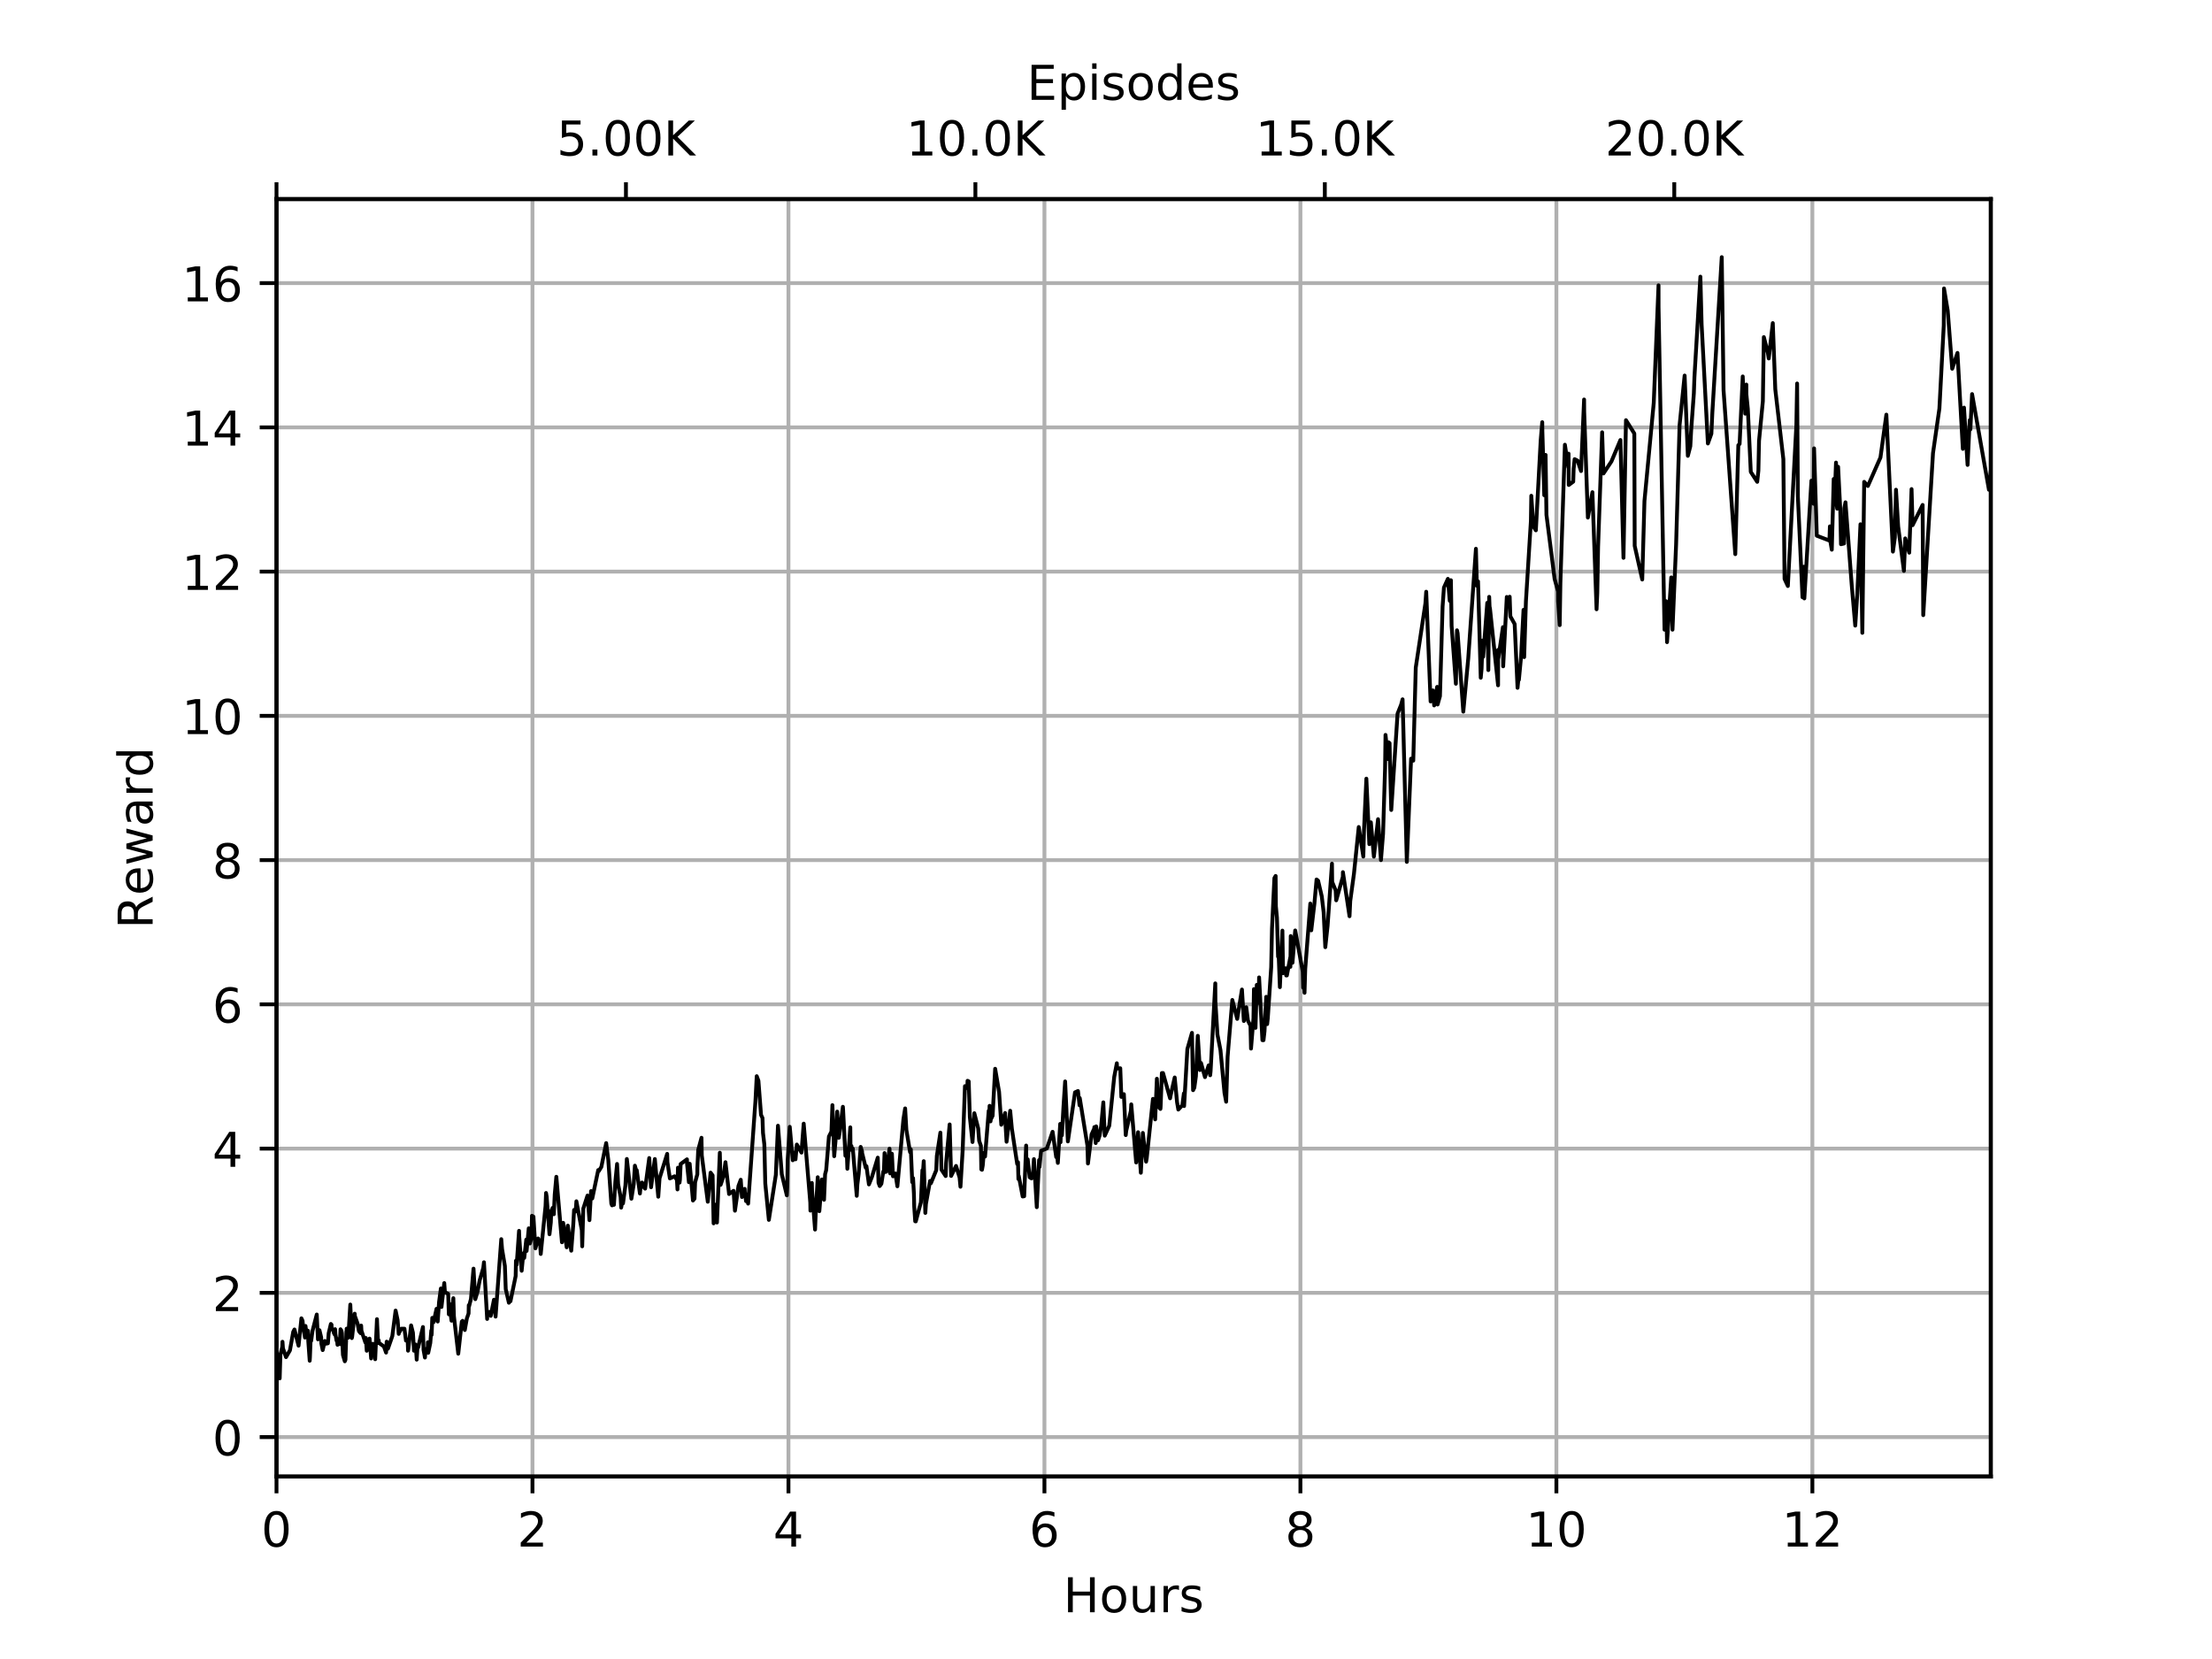 <?xml version="1.0" encoding="utf-8" standalone="no"?>
<!DOCTYPE svg PUBLIC "-//W3C//DTD SVG 1.1//EN"
  "http://www.w3.org/Graphics/SVG/1.1/DTD/svg11.dtd">
<!-- Created with matplotlib (https://matplotlib.org/) -->
<svg height="345.6pt" version="1.1" viewBox="0 0 460.8 345.6" width="460.8pt" xmlns="http://www.w3.org/2000/svg" xmlns:xlink="http://www.w3.org/1999/xlink">
 <defs>
  <style type="text/css">
*{stroke-linecap:butt;stroke-linejoin:round;}
  </style>
 </defs>
 <g id="figure_1">
  <g id="patch_1">
   <path d="M 0 345.6 
L 460.8 345.6 
L 460.8 0 
L 0 0 
z
" style="fill:#ffffff;"/>
  </g>
  <g id="axes_1">
   <g id="patch_2">
    <path d="M 57.6 307.584 
L 414.72 307.584 
L 414.72 41.472 
L 57.6 41.472 
z
" style="fill:#ffffff;"/>
   </g>
   <g id="matplotlib.axis_1">
    <g id="xtick_1">
     <g id="line2d_1">
      <path clip-path="url(#p7c47161f58)" d="M 57.6 307.584 
L 57.6 41.472 
" style="fill:none;stroke:#b0b0b0;stroke-linecap:square;stroke-width:0.8;"/>
     </g>
     <g id="line2d_2">
      <defs>
       <path d="M 0 0 
L 0 3.5 
" id="md76bd0d1af" style="stroke:#000000;stroke-width:0.8;"/>
      </defs>
      <g>
       <use style="stroke:#000000;stroke-width:0.8;" x="57.6" xlink:href="#md76bd0d1af" y="307.584"/>
      </g>
     </g>
     <g id="text_1">
      <!-- 0 -->
      <defs>
       <path d="M 31.781 66.406 
Q 24.172 66.406 20.328 58.906 
Q 16.5 51.422 16.5 36.375 
Q 16.5 21.391 20.328 13.891 
Q 24.172 6.391 31.781 6.391 
Q 39.453 6.391 43.281 13.891 
Q 47.125 21.391 47.125 36.375 
Q 47.125 51.422 43.281 58.906 
Q 39.453 66.406 31.781 66.406 
z
M 31.781 74.219 
Q 44.047 74.219 50.516 64.516 
Q 56.984 54.828 56.984 36.375 
Q 56.984 17.969 50.516 8.266 
Q 44.047 -1.422 31.781 -1.422 
Q 19.531 -1.422 13.062 8.266 
Q 6.594 17.969 6.594 36.375 
Q 6.594 54.828 13.062 64.516 
Q 19.531 74.219 31.781 74.219 
z
" id="DejaVuSans-48"/>
      </defs>
      <g transform="translate(54.419 322.182)scale(0.1 -0.1)">
       <use xlink:href="#DejaVuSans-48"/>
      </g>
     </g>
    </g>
    <g id="xtick_2">
     <g id="line2d_3">
      <path clip-path="url(#p7c47161f58)" d="M 110.925 307.584 
L 110.925 41.472 
" style="fill:none;stroke:#b0b0b0;stroke-linecap:square;stroke-width:0.8;"/>
     </g>
     <g id="line2d_4">
      <g>
       <use style="stroke:#000000;stroke-width:0.8;" x="110.925" xlink:href="#md76bd0d1af" y="307.584"/>
      </g>
     </g>
     <g id="text_2">
      <!-- 2 -->
      <defs>
       <path d="M 19.188 8.297 
L 53.609 8.297 
L 53.609 0 
L 7.328 0 
L 7.328 8.297 
Q 12.938 14.109 22.625 23.891 
Q 32.328 33.688 34.812 36.531 
Q 39.547 41.844 41.422 45.531 
Q 43.312 49.219 43.312 52.781 
Q 43.312 58.594 39.234 62.25 
Q 35.156 65.922 28.609 65.922 
Q 23.969 65.922 18.812 64.312 
Q 13.672 62.703 7.812 59.422 
L 7.812 69.391 
Q 13.766 71.781 18.938 73 
Q 24.125 74.219 28.422 74.219 
Q 39.75 74.219 46.484 68.547 
Q 53.219 62.891 53.219 53.422 
Q 53.219 48.922 51.531 44.891 
Q 49.859 40.875 45.406 35.406 
Q 44.188 33.984 37.641 27.219 
Q 31.109 20.453 19.188 8.297 
z
" id="DejaVuSans-50"/>
      </defs>
      <g transform="translate(107.744 322.182)scale(0.1 -0.1)">
       <use xlink:href="#DejaVuSans-50"/>
      </g>
     </g>
    </g>
    <g id="xtick_3">
     <g id="line2d_5">
      <path clip-path="url(#p7c47161f58)" d="M 164.25 307.584 
L 164.25 41.472 
" style="fill:none;stroke:#b0b0b0;stroke-linecap:square;stroke-width:0.8;"/>
     </g>
     <g id="line2d_6">
      <g>
       <use style="stroke:#000000;stroke-width:0.8;" x="164.25" xlink:href="#md76bd0d1af" y="307.584"/>
      </g>
     </g>
     <g id="text_3">
      <!-- 4 -->
      <defs>
       <path d="M 37.797 64.312 
L 12.891 25.391 
L 37.797 25.391 
z
M 35.203 72.906 
L 47.609 72.906 
L 47.609 25.391 
L 58.016 25.391 
L 58.016 17.188 
L 47.609 17.188 
L 47.609 0 
L 37.797 0 
L 37.797 17.188 
L 4.891 17.188 
L 4.891 26.703 
z
" id="DejaVuSans-52"/>
      </defs>
      <g transform="translate(161.069 322.182)scale(0.1 -0.1)">
       <use xlink:href="#DejaVuSans-52"/>
      </g>
     </g>
    </g>
    <g id="xtick_4">
     <g id="line2d_7">
      <path clip-path="url(#p7c47161f58)" d="M 217.575 307.584 
L 217.575 41.472 
" style="fill:none;stroke:#b0b0b0;stroke-linecap:square;stroke-width:0.8;"/>
     </g>
     <g id="line2d_8">
      <g>
       <use style="stroke:#000000;stroke-width:0.8;" x="217.575" xlink:href="#md76bd0d1af" y="307.584"/>
      </g>
     </g>
     <g id="text_4">
      <!-- 6 -->
      <defs>
       <path d="M 33.016 40.375 
Q 26.375 40.375 22.484 35.828 
Q 18.609 31.297 18.609 23.391 
Q 18.609 15.531 22.484 10.953 
Q 26.375 6.391 33.016 6.391 
Q 39.656 6.391 43.531 10.953 
Q 47.406 15.531 47.406 23.391 
Q 47.406 31.297 43.531 35.828 
Q 39.656 40.375 33.016 40.375 
z
M 52.594 71.297 
L 52.594 62.312 
Q 48.875 64.062 45.094 64.984 
Q 41.312 65.922 37.594 65.922 
Q 27.828 65.922 22.672 59.328 
Q 17.531 52.734 16.797 39.406 
Q 19.672 43.656 24.016 45.922 
Q 28.375 48.188 33.594 48.188 
Q 44.578 48.188 50.953 41.516 
Q 57.328 34.859 57.328 23.391 
Q 57.328 12.156 50.688 5.359 
Q 44.047 -1.422 33.016 -1.422 
Q 20.359 -1.422 13.672 8.266 
Q 6.984 17.969 6.984 36.375 
Q 6.984 53.656 15.188 63.938 
Q 23.391 74.219 37.203 74.219 
Q 40.922 74.219 44.703 73.484 
Q 48.484 72.75 52.594 71.297 
z
" id="DejaVuSans-54"/>
      </defs>
      <g transform="translate(214.394 322.182)scale(0.1 -0.1)">
       <use xlink:href="#DejaVuSans-54"/>
      </g>
     </g>
    </g>
    <g id="xtick_5">
     <g id="line2d_9">
      <path clip-path="url(#p7c47161f58)" d="M 270.9 307.584 
L 270.9 41.472 
" style="fill:none;stroke:#b0b0b0;stroke-linecap:square;stroke-width:0.8;"/>
     </g>
     <g id="line2d_10">
      <g>
       <use style="stroke:#000000;stroke-width:0.8;" x="270.9" xlink:href="#md76bd0d1af" y="307.584"/>
      </g>
     </g>
     <g id="text_5">
      <!-- 8 -->
      <defs>
       <path d="M 31.781 34.625 
Q 24.75 34.625 20.719 30.859 
Q 16.703 27.094 16.703 20.516 
Q 16.703 13.922 20.719 10.156 
Q 24.75 6.391 31.781 6.391 
Q 38.812 6.391 42.859 10.172 
Q 46.922 13.969 46.922 20.516 
Q 46.922 27.094 42.891 30.859 
Q 38.875 34.625 31.781 34.625 
z
M 21.922 38.812 
Q 15.578 40.375 12.031 44.719 
Q 8.5 49.078 8.5 55.328 
Q 8.5 64.062 14.719 69.141 
Q 20.953 74.219 31.781 74.219 
Q 42.672 74.219 48.875 69.141 
Q 55.078 64.062 55.078 55.328 
Q 55.078 49.078 51.531 44.719 
Q 48 40.375 41.703 38.812 
Q 48.828 37.156 52.797 32.312 
Q 56.781 27.484 56.781 20.516 
Q 56.781 9.906 50.312 4.234 
Q 43.844 -1.422 31.781 -1.422 
Q 19.734 -1.422 13.25 4.234 
Q 6.781 9.906 6.781 20.516 
Q 6.781 27.484 10.781 32.312 
Q 14.797 37.156 21.922 38.812 
z
M 18.312 54.391 
Q 18.312 48.734 21.844 45.562 
Q 25.391 42.391 31.781 42.391 
Q 38.141 42.391 41.719 45.562 
Q 45.312 48.734 45.312 54.391 
Q 45.312 60.062 41.719 63.234 
Q 38.141 66.406 31.781 66.406 
Q 25.391 66.406 21.844 63.234 
Q 18.312 60.062 18.312 54.391 
z
" id="DejaVuSans-56"/>
      </defs>
      <g transform="translate(267.718 322.182)scale(0.1 -0.1)">
       <use xlink:href="#DejaVuSans-56"/>
      </g>
     </g>
    </g>
    <g id="xtick_6">
     <g id="line2d_11">
      <path clip-path="url(#p7c47161f58)" d="M 324.225 307.584 
L 324.225 41.472 
" style="fill:none;stroke:#b0b0b0;stroke-linecap:square;stroke-width:0.8;"/>
     </g>
     <g id="line2d_12">
      <g>
       <use style="stroke:#000000;stroke-width:0.8;" x="324.225" xlink:href="#md76bd0d1af" y="307.584"/>
      </g>
     </g>
     <g id="text_6">
      <!-- 10 -->
      <defs>
       <path d="M 12.406 8.297 
L 28.516 8.297 
L 28.516 63.922 
L 10.984 60.406 
L 10.984 69.391 
L 28.422 72.906 
L 38.281 72.906 
L 38.281 8.297 
L 54.391 8.297 
L 54.391 0 
L 12.406 0 
z
" id="DejaVuSans-49"/>
      </defs>
      <g transform="translate(317.862 322.182)scale(0.1 -0.1)">
       <use xlink:href="#DejaVuSans-49"/>
       <use x="63.623" xlink:href="#DejaVuSans-48"/>
      </g>
     </g>
    </g>
    <g id="xtick_7">
     <g id="line2d_13">
      <path clip-path="url(#p7c47161f58)" d="M 377.55 307.584 
L 377.55 41.472 
" style="fill:none;stroke:#b0b0b0;stroke-linecap:square;stroke-width:0.8;"/>
     </g>
     <g id="line2d_14">
      <g>
       <use style="stroke:#000000;stroke-width:0.8;" x="377.55" xlink:href="#md76bd0d1af" y="307.584"/>
      </g>
     </g>
     <g id="text_7">
      <!-- 12 -->
      <g transform="translate(371.187 322.182)scale(0.1 -0.1)">
       <use xlink:href="#DejaVuSans-49"/>
       <use x="63.623" xlink:href="#DejaVuSans-50"/>
      </g>
     </g>
    </g>
    <g id="text_8">
     <!-- Hours -->
     <defs>
      <path d="M 9.812 72.906 
L 19.672 72.906 
L 19.672 43.016 
L 55.516 43.016 
L 55.516 72.906 
L 65.375 72.906 
L 65.375 0 
L 55.516 0 
L 55.516 34.719 
L 19.672 34.719 
L 19.672 0 
L 9.812 0 
z
" id="DejaVuSans-72"/>
      <path d="M 30.609 48.391 
Q 23.391 48.391 19.188 42.75 
Q 14.984 37.109 14.984 27.297 
Q 14.984 17.484 19.156 11.844 
Q 23.344 6.203 30.609 6.203 
Q 37.797 6.203 41.984 11.859 
Q 46.188 17.531 46.188 27.297 
Q 46.188 37.016 41.984 42.703 
Q 37.797 48.391 30.609 48.391 
z
M 30.609 56 
Q 42.328 56 49.016 48.375 
Q 55.719 40.766 55.719 27.297 
Q 55.719 13.875 49.016 6.219 
Q 42.328 -1.422 30.609 -1.422 
Q 18.844 -1.422 12.172 6.219 
Q 5.516 13.875 5.516 27.297 
Q 5.516 40.766 12.172 48.375 
Q 18.844 56 30.609 56 
z
" id="DejaVuSans-111"/>
      <path d="M 8.5 21.578 
L 8.5 54.688 
L 17.484 54.688 
L 17.484 21.922 
Q 17.484 14.156 20.5 10.266 
Q 23.531 6.391 29.594 6.391 
Q 36.859 6.391 41.078 11.031 
Q 45.312 15.672 45.312 23.688 
L 45.312 54.688 
L 54.297 54.688 
L 54.297 0 
L 45.312 0 
L 45.312 8.406 
Q 42.047 3.422 37.719 1 
Q 33.406 -1.422 27.688 -1.422 
Q 18.266 -1.422 13.375 4.438 
Q 8.5 10.297 8.5 21.578 
z
M 31.109 56 
z
" id="DejaVuSans-117"/>
      <path d="M 41.109 46.297 
Q 39.594 47.172 37.812 47.578 
Q 36.031 48 33.891 48 
Q 26.266 48 22.188 43.047 
Q 18.109 38.094 18.109 28.812 
L 18.109 0 
L 9.078 0 
L 9.078 54.688 
L 18.109 54.688 
L 18.109 46.188 
Q 20.953 51.172 25.484 53.578 
Q 30.031 56 36.531 56 
Q 37.453 56 38.578 55.875 
Q 39.703 55.766 41.062 55.516 
z
" id="DejaVuSans-114"/>
      <path d="M 44.281 53.078 
L 44.281 44.578 
Q 40.484 46.531 36.375 47.5 
Q 32.281 48.484 27.875 48.484 
Q 21.188 48.484 17.844 46.438 
Q 14.5 44.391 14.5 40.281 
Q 14.5 37.156 16.891 35.375 
Q 19.281 33.594 26.516 31.984 
L 29.594 31.297 
Q 39.156 29.25 43.188 25.516 
Q 47.219 21.781 47.219 15.094 
Q 47.219 7.469 41.188 3.016 
Q 35.156 -1.422 24.609 -1.422 
Q 20.219 -1.422 15.453 -0.562 
Q 10.688 0.297 5.422 2 
L 5.422 11.281 
Q 10.406 8.688 15.234 7.391 
Q 20.062 6.109 24.812 6.109 
Q 31.156 6.109 34.562 8.281 
Q 37.984 10.453 37.984 14.406 
Q 37.984 18.062 35.516 20.016 
Q 33.062 21.969 24.703 23.781 
L 21.578 24.516 
Q 13.234 26.266 9.516 29.906 
Q 5.812 33.547 5.812 39.891 
Q 5.812 47.609 11.281 51.797 
Q 16.75 56 26.812 56 
Q 31.781 56 36.172 55.266 
Q 40.578 54.547 44.281 53.078 
z
" id="DejaVuSans-115"/>
     </defs>
     <g transform="translate(221.512 335.861)scale(0.1 -0.1)">
      <use xlink:href="#DejaVuSans-72"/>
      <use x="75.195" xlink:href="#DejaVuSans-111"/>
      <use x="136.377" xlink:href="#DejaVuSans-117"/>
      <use x="199.756" xlink:href="#DejaVuSans-114"/>
      <use x="240.869" xlink:href="#DejaVuSans-115"/>
     </g>
    </g>
   </g>
   <g id="matplotlib.axis_2">
    <g id="ytick_1">
     <g id="line2d_15">
      <path clip-path="url(#p7c47161f58)" d="M 57.6 299.373 
L 414.72 299.373 
" style="fill:none;stroke:#b0b0b0;stroke-linecap:square;stroke-width:0.8;"/>
     </g>
     <g id="line2d_16">
      <defs>
       <path d="M 0 0 
L -3.5 0 
" id="m817776d49e" style="stroke:#000000;stroke-width:0.8;"/>
      </defs>
      <g>
       <use style="stroke:#000000;stroke-width:0.8;" x="57.6" xlink:href="#m817776d49e" y="299.373"/>
      </g>
     </g>
     <g id="text_9">
      <!-- 0 -->
      <g transform="translate(44.237 303.172)scale(0.1 -0.1)">
       <use xlink:href="#DejaVuSans-48"/>
      </g>
     </g>
    </g>
    <g id="ytick_2">
     <g id="line2d_17">
      <path clip-path="url(#p7c47161f58)" d="M 57.6 269.324 
L 414.72 269.324 
" style="fill:none;stroke:#b0b0b0;stroke-linecap:square;stroke-width:0.8;"/>
     </g>
     <g id="line2d_18">
      <g>
       <use style="stroke:#000000;stroke-width:0.8;" x="57.6" xlink:href="#m817776d49e" y="269.324"/>
      </g>
     </g>
     <g id="text_10">
      <!-- 2 -->
      <g transform="translate(44.237 273.123)scale(0.1 -0.1)">
       <use xlink:href="#DejaVuSans-50"/>
      </g>
     </g>
    </g>
    <g id="ytick_3">
     <g id="line2d_19">
      <path clip-path="url(#p7c47161f58)" d="M 57.6 239.275 
L 414.72 239.275 
" style="fill:none;stroke:#b0b0b0;stroke-linecap:square;stroke-width:0.8;"/>
     </g>
     <g id="line2d_20">
      <g>
       <use style="stroke:#000000;stroke-width:0.8;" x="57.6" xlink:href="#m817776d49e" y="239.275"/>
      </g>
     </g>
     <g id="text_11">
      <!-- 4 -->
      <g transform="translate(44.237 243.074)scale(0.1 -0.1)">
       <use xlink:href="#DejaVuSans-52"/>
      </g>
     </g>
    </g>
    <g id="ytick_4">
     <g id="line2d_21">
      <path clip-path="url(#p7c47161f58)" d="M 57.6 209.226 
L 414.72 209.226 
" style="fill:none;stroke:#b0b0b0;stroke-linecap:square;stroke-width:0.8;"/>
     </g>
     <g id="line2d_22">
      <g>
       <use style="stroke:#000000;stroke-width:0.8;" x="57.6" xlink:href="#m817776d49e" y="209.226"/>
      </g>
     </g>
     <g id="text_12">
      <!-- 6 -->
      <g transform="translate(44.237 213.025)scale(0.1 -0.1)">
       <use xlink:href="#DejaVuSans-54"/>
      </g>
     </g>
    </g>
    <g id="ytick_5">
     <g id="line2d_23">
      <path clip-path="url(#p7c47161f58)" d="M 57.6 179.176 
L 414.72 179.176 
" style="fill:none;stroke:#b0b0b0;stroke-linecap:square;stroke-width:0.8;"/>
     </g>
     <g id="line2d_24">
      <g>
       <use style="stroke:#000000;stroke-width:0.8;" x="57.6" xlink:href="#m817776d49e" y="179.176"/>
      </g>
     </g>
     <g id="text_13">
      <!-- 8 -->
      <g transform="translate(44.237 182.976)scale(0.1 -0.1)">
       <use xlink:href="#DejaVuSans-56"/>
      </g>
     </g>
    </g>
    <g id="ytick_6">
     <g id="line2d_25">
      <path clip-path="url(#p7c47161f58)" d="M 57.6 149.127 
L 414.72 149.127 
" style="fill:none;stroke:#b0b0b0;stroke-linecap:square;stroke-width:0.8;"/>
     </g>
     <g id="line2d_26">
      <g>
       <use style="stroke:#000000;stroke-width:0.8;" x="57.6" xlink:href="#m817776d49e" y="149.127"/>
      </g>
     </g>
     <g id="text_14">
      <!-- 10 -->
      <g transform="translate(37.875 152.927)scale(0.1 -0.1)">
       <use xlink:href="#DejaVuSans-49"/>
       <use x="63.623" xlink:href="#DejaVuSans-48"/>
      </g>
     </g>
    </g>
    <g id="ytick_7">
     <g id="line2d_27">
      <path clip-path="url(#p7c47161f58)" d="M 57.6 119.078 
L 414.72 119.078 
" style="fill:none;stroke:#b0b0b0;stroke-linecap:square;stroke-width:0.8;"/>
     </g>
     <g id="line2d_28">
      <g>
       <use style="stroke:#000000;stroke-width:0.8;" x="57.6" xlink:href="#m817776d49e" y="119.078"/>
      </g>
     </g>
     <g id="text_15">
      <!-- 12 -->
      <g transform="translate(37.875 122.878)scale(0.1 -0.1)">
       <use xlink:href="#DejaVuSans-49"/>
       <use x="63.623" xlink:href="#DejaVuSans-50"/>
      </g>
     </g>
    </g>
    <g id="ytick_8">
     <g id="line2d_29">
      <path clip-path="url(#p7c47161f58)" d="M 57.6 89.029 
L 414.72 89.029 
" style="fill:none;stroke:#b0b0b0;stroke-linecap:square;stroke-width:0.8;"/>
     </g>
     <g id="line2d_30">
      <g>
       <use style="stroke:#000000;stroke-width:0.8;" x="57.6" xlink:href="#m817776d49e" y="89.029"/>
      </g>
     </g>
     <g id="text_16">
      <!-- 14 -->
      <g transform="translate(37.875 92.829)scale(0.1 -0.1)">
       <use xlink:href="#DejaVuSans-49"/>
       <use x="63.623" xlink:href="#DejaVuSans-52"/>
      </g>
     </g>
    </g>
    <g id="ytick_9">
     <g id="line2d_31">
      <path clip-path="url(#p7c47161f58)" d="M 57.6 58.98 
L 414.72 58.98 
" style="fill:none;stroke:#b0b0b0;stroke-linecap:square;stroke-width:0.8;"/>
     </g>
     <g id="line2d_32">
      <g>
       <use style="stroke:#000000;stroke-width:0.8;" x="57.6" xlink:href="#m817776d49e" y="58.98"/>
      </g>
     </g>
     <g id="text_17">
      <!-- 16 -->
      <g transform="translate(37.875 62.78)scale(0.1 -0.1)">
       <use xlink:href="#DejaVuSans-49"/>
       <use x="63.623" xlink:href="#DejaVuSans-54"/>
      </g>
     </g>
    </g>
    <g id="text_18">
     <!-- Reward -->
     <defs>
      <path d="M 44.391 34.188 
Q 47.562 33.109 50.562 29.594 
Q 53.562 26.078 56.594 19.922 
L 66.609 0 
L 56 0 
L 46.688 18.703 
Q 43.062 26.031 39.672 28.422 
Q 36.281 30.812 30.422 30.812 
L 19.672 30.812 
L 19.672 0 
L 9.812 0 
L 9.812 72.906 
L 32.078 72.906 
Q 44.578 72.906 50.734 67.672 
Q 56.891 62.453 56.891 51.906 
Q 56.891 45.016 53.688 40.469 
Q 50.484 35.938 44.391 34.188 
z
M 19.672 64.797 
L 19.672 38.922 
L 32.078 38.922 
Q 39.203 38.922 42.844 42.219 
Q 46.484 45.516 46.484 51.906 
Q 46.484 58.297 42.844 61.547 
Q 39.203 64.797 32.078 64.797 
z
" id="DejaVuSans-82"/>
      <path d="M 56.203 29.594 
L 56.203 25.203 
L 14.891 25.203 
Q 15.484 15.922 20.484 11.062 
Q 25.484 6.203 34.422 6.203 
Q 39.594 6.203 44.453 7.469 
Q 49.312 8.734 54.109 11.281 
L 54.109 2.781 
Q 49.266 0.734 44.188 -0.344 
Q 39.109 -1.422 33.891 -1.422 
Q 20.797 -1.422 13.156 6.188 
Q 5.516 13.812 5.516 26.812 
Q 5.516 40.234 12.766 48.109 
Q 20.016 56 32.328 56 
Q 43.359 56 49.781 48.891 
Q 56.203 41.797 56.203 29.594 
z
M 47.219 32.234 
Q 47.125 39.594 43.094 43.984 
Q 39.062 48.391 32.422 48.391 
Q 24.906 48.391 20.391 44.141 
Q 15.875 39.891 15.188 32.172 
z
" id="DejaVuSans-101"/>
      <path d="M 4.203 54.688 
L 13.188 54.688 
L 24.422 12.016 
L 35.594 54.688 
L 46.188 54.688 
L 57.422 12.016 
L 68.609 54.688 
L 77.594 54.688 
L 63.281 0 
L 52.688 0 
L 40.922 44.828 
L 29.109 0 
L 18.5 0 
z
" id="DejaVuSans-119"/>
      <path d="M 34.281 27.484 
Q 23.391 27.484 19.188 25 
Q 14.984 22.516 14.984 16.5 
Q 14.984 11.719 18.141 8.906 
Q 21.297 6.109 26.703 6.109 
Q 34.188 6.109 38.703 11.406 
Q 43.219 16.703 43.219 25.484 
L 43.219 27.484 
z
M 52.203 31.203 
L 52.203 0 
L 43.219 0 
L 43.219 8.297 
Q 40.141 3.328 35.547 0.953 
Q 30.953 -1.422 24.312 -1.422 
Q 15.922 -1.422 10.953 3.297 
Q 6 8.016 6 15.922 
Q 6 25.141 12.172 29.828 
Q 18.359 34.516 30.609 34.516 
L 43.219 34.516 
L 43.219 35.406 
Q 43.219 41.609 39.141 45 
Q 35.062 48.391 27.688 48.391 
Q 23 48.391 18.547 47.266 
Q 14.109 46.141 10.016 43.891 
L 10.016 52.203 
Q 14.938 54.109 19.578 55.047 
Q 24.219 56 28.609 56 
Q 40.484 56 46.344 49.844 
Q 52.203 43.703 52.203 31.203 
z
" id="DejaVuSans-97"/>
      <path d="M 45.406 46.391 
L 45.406 75.984 
L 54.391 75.984 
L 54.391 0 
L 45.406 0 
L 45.406 8.203 
Q 42.578 3.328 38.25 0.953 
Q 33.938 -1.422 27.875 -1.422 
Q 17.969 -1.422 11.734 6.484 
Q 5.516 14.406 5.516 27.297 
Q 5.516 40.188 11.734 48.094 
Q 17.969 56 27.875 56 
Q 33.938 56 38.25 53.625 
Q 42.578 51.266 45.406 46.391 
z
M 14.797 27.297 
Q 14.797 17.391 18.875 11.75 
Q 22.953 6.109 30.078 6.109 
Q 37.203 6.109 41.297 11.75 
Q 45.406 17.391 45.406 27.297 
Q 45.406 37.203 41.297 42.844 
Q 37.203 48.484 30.078 48.484 
Q 22.953 48.484 18.875 42.844 
Q 14.797 37.203 14.797 27.297 
z
" id="DejaVuSans-100"/>
     </defs>
     <g transform="translate(31.795 193.458)rotate(-90)scale(0.1 -0.1)">
      <use xlink:href="#DejaVuSans-82"/>
      <use x="69.42" xlink:href="#DejaVuSans-101"/>
      <use x="130.943" xlink:href="#DejaVuSans-119"/>
      <use x="212.73" xlink:href="#DejaVuSans-97"/>
      <use x="274.01" xlink:href="#DejaVuSans-114"/>
      <use x="315.107" xlink:href="#DejaVuSans-100"/>
     </g>
    </g>
   </g>
   <g id="line2d_33">
    <path clip-path="url(#p7c47161f58)" d="M 57.6 295.488 
L 57.705 281.96 
L 58.101 286.56 
L 58.138 284.362 
L 58.265 287.145 
L 58.415 282.191 
L 58.813 280.534 
L 58.846 279.513 
L 58.942 280.868 
L 59.581 282.714 
L 60.395 281.317 
L 61.083 277.452 
L 61.341 276.956 
L 62.197 280.328 
L 62.791 274.632 
L 63.033 275.167 
L 63.125 276.308 
L 63.127 276.169 
L 63.535 278.643 
L 63.641 276.224 
L 63.757 277.139 
L 63.83 277.072 
L 64.169 277.236 
L 64.22 279.373 
L 64.517 283.469 
L 64.561 282.8 
L 64.707 279.027 
L 64.824 279.318 
L 65.096 277.258 
L 65.987 273.838 
L 66.238 279.014 
L 66.548 277.099 
L 66.906 278.59 
L 66.935 279.812 
L 67.224 281.248 
L 67.665 279.35 
L 67.797 279.938 
L 68.311 279.836 
L 68.469 277.744 
L 68.926 275.804 
L 68.939 276.601 
L 69.063 275.952 
L 69.086 276.61 
L 69.479 277.292 
L 69.534 277.633 
L 69.707 277.995 
L 69.806 276.892 
L 69.875 277.966 
L 70.11 279.273 
L 70.196 278.892 
L 70.307 280.145 
L 70.562 279.911 
L 70.79 280.014 
L 70.937 276.909 
L 71.063 279.094 
L 71.118 277.169 
L 71.229 277.7 
L 71.443 282.257 
L 71.827 283.586 
L 71.963 283.258 
L 72.168 277.273 
L 72.183 277.854 
L 72.215 276.781 
L 72.552 278.66 
L 72.975 271.76 
L 73.288 278.75 
L 73.353 278.509 
L 73.89 273.668 
L 73.991 274.996 
L 74.016 274.386 
L 74.489 275.728 
L 74.771 277.296 
L 75.118 277.726 
L 75.235 276.138 
L 75.294 277.204 
L 76.111 279.656 
L 76.212 278.727 
L 76.4 281.388 
L 76.986 278.853 
L 77.313 282.991 
L 77.627 279.939 
L 77.99 280.039 
L 78.131 281.426 
L 78.158 283.15 
L 78.529 274.805 
L 78.566 275.733 
L 78.763 279.784 
L 78.886 279.207 
L 78.931 279.742 
L 79.978 280.499 
L 80.427 281.77 
L 80.552 279.492 
L 80.812 280.959 
L 81.729 278.328 
L 82.411 273.015 
L 82.83 275.003 
L 83.066 277.877 
L 83.083 277.686 
L 83.64 276.794 
L 84.253 276.796 
L 84.573 279.267 
L 84.923 279.1 
L 85.007 281.377 
L 85.07 280.957 
L 85.64 276.103 
L 86.023 277.636 
L 86.242 281.386 
L 86.524 280.064 
L 86.684 281.302 
L 86.806 283.24 
L 86.977 280.535 
L 87.095 280.731 
L 88.108 276.443 
L 88.233 281.198 
L 88.523 282.807 
L 88.648 281.141 
L 89.104 280.79 
L 89.136 279.617 
L 89.208 281.816 
L 89.637 279.759 
L 89.845 277.177 
L 89.896 278.119 
L 89.931 277.771 
L 90.049 274.539 
L 90.322 275.434 
L 90.937 272.645 
L 91.181 275.295 
L 91.463 271.25 
L 91.842 268.413 
L 91.964 272.276 
L 92.547 267.286 
L 92.685 269.181 
L 93.361 269.526 
L 93.505 273.795 
L 93.741 271.695 
L 93.775 272.345 
L 93.786 273.057 
L 94.057 275.127 
L 94.073 273.655 
L 94.441 270.438 
L 94.557 274.164 
L 95.463 282 
L 96.203 275.309 
L 96.383 275.149 
L 96.824 277.067 
L 97.257 274.647 
L 97.614 273.615 
L 97.654 271.891 
L 97.717 272.121 
L 98.11 270.579 
L 98.642 264.282 
L 98.989 270.395 
L 99.012 270.641 
L 99.49 269.036 
L 99.924 266.711 
L 100.679 264.126 
L 100.818 262.953 
L 101.483 274.763 
L 101.488 273.453 
L 101.976 273.29 
L 102.232 274.121 
L 102.9 270.755 
L 103.237 274.272 
L 104.424 258.139 
L 104.585 260.174 
L 105.177 263.724 
L 105.354 268.552 
L 106.009 271.385 
L 106.035 271.009 
L 106.339 271.073 
L 107.422 265.824 
L 107.485 262.626 
L 107.633 263.469 
L 108.128 256.408 
L 108.16 257.479 
L 108.672 264.724 
L 109.001 261.298 
L 109.193 260.955 
L 109.205 262.048 
L 109.631 258.24 
L 109.7 260.596 
L 110.146 255.884 
L 110.384 259.041 
L 110.638 258.146 
L 110.742 256.911 
L 110.819 253.274 
L 111.124 253.444 
L 111.536 260.057 
L 112.104 257.997 
L 112.543 259.453 
L 112.644 261.223 
L 113.646 251.256 
L 113.751 248.518 
L 113.879 249.273 
L 114.469 257.122 
L 114.746 254.655 
L 114.832 252.295 
L 115.116 251.637 
L 115.37 252.949 
L 115.56 248.846 
L 115.894 245.144 
L 117.066 258.787 
L 117.318 254.74 
L 118.054 259.841 
L 118.287 255.317 
L 118.999 260.546 
L 119.423 255.105 
L 119.59 252.058 
L 119.893 252.376 
L 119.937 252.142 
L 120.075 250.248 
L 121.202 256.267 
L 121.284 259.634 
L 121.511 251.782 
L 122.388 249.056 
L 122.791 254.183 
L 123.13 248.125 
L 123.38 249.666 
L 124.619 243.745 
L 124.73 243.972 
L 125.274 243.087 
L 126.275 238.126 
L 126.72 241.658 
L 127.349 250.741 
L 127.504 251.101 
L 127.745 250.443 
L 127.891 250.991 
L 128.181 246.26 
L 128.547 242.474 
L 128.766 246.691 
L 129.289 249.356 
L 129.4 251.572 
L 129.56 250.669 
L 129.786 250.678 
L 130.286 246.921 
L 130.582 241.434 
L 131.528 249.716 
L 132.017 246.682 
L 132.258 242.831 
L 132.584 244.041 
L 132.644 243.776 
L 133.308 248.636 
L 133.484 246.795 
L 133.739 246.344 
L 133.874 246.478 
L 133.965 247.131 
L 134.391 247.615 
L 135.25 241.239 
L 135.627 247.328 
L 136.416 241.444 
L 137.129 249.299 
L 137.394 245.459 
L 138.985 240.372 
L 139.035 242.078 
L 139.549 245.489 
L 140.518 245.043 
L 141.018 245.798 
L 141.129 247.78 
L 141.234 243.241 
L 141.556 246.367 
L 141.64 245.761 
L 141.791 242.484 
L 143.107 241.509 
L 143.134 242.544 
L 143.513 246.275 
L 143.674 242.432 
L 144.357 250.091 
L 144.677 249.696 
L 144.804 246.313 
L 145.264 244.632 
L 145.274 243.323 
L 145.45 239.563 
L 146.133 237.019 
L 146.194 240.677 
L 147.445 250.346 
L 148.03 244.283 
L 148.448 244.854 
L 148.66 254.845 
L 148.701 253.351 
L 148.738 254.001 
L 149.022 250.955 
L 149.098 252.618 
L 149.355 254.676 
L 149.953 240.135 
L 150.117 246.822 
L 150.727 244.992 
L 151.126 242.105 
L 151.88 248.737 
L 152.807 248.068 
L 153.102 252.213 
L 153.835 247.051 
L 154.314 245.763 
L 154.563 249.36 
L 155.123 247.654 
L 155.161 248.321 
L 155.416 250.224 
L 155.495 248.849 
L 155.848 250.738 
L 157.372 229.402 
L 157.64 224.19 
L 157.991 225.134 
L 158.539 232.264 
L 158.843 232.904 
L 158.943 235.988 
L 159.227 238.42 
L 159.422 246.551 
L 160.166 254.124 
L 161.621 244.747 
L 162.066 234.506 
L 162.862 244.622 
L 163.91 249.014 
L 164.014 246.848 
L 164.085 241.714 
L 164.52 234.739 
L 165.147 241.702 
L 165.382 240.096 
L 165.718 241.509 
L 165.995 238.428 
L 166.959 240.107 
L 167.425 234.074 
L 168.797 250.509 
L 168.826 252.193 
L 169.125 246.425 
L 169.168 248.065 
L 169.791 256.144 
L 169.957 252.097 
L 170.35 245.239 
L 170.68 252.322 
L 171.219 245.701 
L 171.327 248.407 
L 171.509 247.104 
L 171.577 247.724 
L 171.661 249.933 
L 171.883 244.608 
L 172.107 243.766 
L 172.683 236.756 
L 173.206 235.725 
L 173.406 230.22 
L 173.778 240.86 
L 174.19 236.105 
L 174.404 231.569 
L 174.437 232.078 
L 174.731 237.025 
L 174.94 235.679 
L 175.588 230.564 
L 175.627 231.088 
L 176.116 240.776 
L 176.423 240.585 
L 176.522 243.478 
L 177.132 234.847 
L 177.17 238.759 
L 177.369 238.723 
L 177.432 239.561 
L 177.655 239.276 
L 178.477 249.112 
L 178.606 246.723 
L 178.873 244.552 
L 179.294 238.92 
L 179.586 239.892 
L 179.602 241.358 
L 179.652 240.415 
L 180.343 243.242 
L 180.497 242.948 
L 181.013 246.738 
L 181.638 245.179 
L 182.854 241.16 
L 183.012 246.402 
L 183.265 247.077 
L 183.613 246.588 
L 184.005 244.044 
L 184.126 244.308 
L 184.264 240.213 
L 184.638 244.104 
L 185.304 239.286 
L 185.444 244.444 
L 185.608 243.457 
L 185.801 240.346 
L 186.025 245.04 
L 186.528 244.457 
L 186.941 247.129 
L 188.196 233.182 
L 188.558 230.901 
L 188.811 235.361 
L 189.58 240.012 
L 189.739 239.434 
L 190.035 246.27 
L 190.207 245.43 
L 190.384 248.625 
L 190.449 251.361 
L 190.654 254.418 
L 190.776 254.437 
L 191.838 250.472 
L 192.153 243.774 
L 192.226 244.85 
L 192.431 241.889 
L 192.762 252.676 
L 192.889 250.802 
L 193.745 246.013 
L 193.932 246.473 
L 195.038 243.768 
L 195.159 240.804 
L 195.898 235.942 
L 196.132 243.678 
L 197.002 244.99 
L 197.088 242.257 
L 197.827 234.237 
L 198.138 244.973 
L 199.159 242.883 
L 199.898 245.292 
L 200.082 247.224 
L 200.54 239.632 
L 201.019 226.259 
L 201.504 226.662 
L 201.558 225.15 
L 201.799 225.265 
L 202.034 232.717 
L 202.591 237.905 
L 202.972 231.903 
L 203.773 235.045 
L 203.98 237.668 
L 204.342 238.689 
L 204.423 243.601 
L 204.567 243.687 
L 204.729 242.75 
L 204.938 240.169 
L 204.999 241.007 
L 205.204 240.924 
L 205.97 231.381 
L 206.099 232.286 
L 206.15 230.364 
L 206.341 233.604 
L 206.394 233.202 
L 206.778 232.434 
L 207.309 222.644 
L 208.127 227.459 
L 208.59 234.309 
L 209.382 231.857 
L 209.431 233.611 
L 209.686 237.849 
L 210.44 231.389 
L 210.795 235.16 
L 211.901 242.483 
L 212.068 242.11 
L 212.152 245.621 
L 212.226 244.973 
L 213.042 249.252 
L 213.353 249.196 
L 213.762 238.638 
L 213.827 243.285 
L 214.091 241.516 
L 214.504 245.257 
L 214.876 245.486 
L 215.153 245.104 
L 215.388 241.459 
L 215.98 251.478 
L 216.46 241.665 
L 216.541 243.119 
L 216.876 239.726 
L 218.091 239.235 
L 219.274 235.77 
L 220.027 241.042 
L 220.113 239.736 
L 220.368 242.26 
L 220.86 234.129 
L 220.87 234.833 
L 220.926 237.949 
L 221.04 234.618 
L 221.213 236.499 
L 221.544 230.521 
L 221.887 225.281 
L 222.457 237.781 
L 223.947 227.557 
L 224.564 227.277 
L 224.891 230.258 
L 224.934 228.745 
L 226.531 238.641 
L 226.64 242.381 
L 227.394 236.328 
L 227.851 235.303 
L 227.863 235.983 
L 227.976 234.799 
L 228.021 235.706 
L 228.257 238.119 
L 228.35 234.64 
L 228.742 237.543 
L 229.065 236.559 
L 229.392 234.614 
L 229.845 229.641 
L 229.849 229.833 
L 230.138 236.582 
L 231.08 234.509 
L 232.113 224.334 
L 232.656 221.496 
L 232.722 222.605 
L 233.372 222.536 
L 233.599 228.508 
L 234.125 227.932 
L 234.513 236.461 
L 234.613 235.573 
L 235.583 231.399 
L 235.662 230.058 
L 236.684 242.166 
L 237.085 235.864 
L 237.658 244.308 
L 238.074 236.01 
L 238.754 241.999 
L 238.887 241.25 
L 240.183 228.914 
L 240.641 233.19 
L 241 224.72 
L 241.107 226.624 
L 241.17 230.377 
L 241.735 231.013 
L 241.774 230.616 
L 242.038 223.535 
L 242.278 223.533 
L 243.752 228.8 
L 243.833 228.321 
L 244.713 224.456 
L 245.203 229.615 
L 245.468 231.142 
L 246.302 230.25 
L 246.626 227.771 
L 246.67 230.414 
L 247.351 218.541 
L 248.309 215.161 
L 248.541 227.108 
L 248.801 226.585 
L 249.128 224.208 
L 249.521 215.778 
L 249.965 222.91 
L 250.192 221.434 
L 251.02 224.383 
L 251.776 221.946 
L 252.098 223.996 
L 252.186 223.184 
L 253.167 204.856 
L 253.193 208.7 
L 253.616 215.51 
L 254.245 218.753 
L 255.085 227.673 
L 255.432 229.51 
L 255.737 220.084 
L 256.714 208.312 
L 257.733 212.254 
L 258.72 206.138 
L 259.119 212.696 
L 259.622 209.825 
L 259.973 212.641 
L 260.498 213.676 
L 260.61 218.44 
L 261.121 212.114 
L 261.219 206.046 
L 261.371 213.557 
L 261.544 214.122 
L 261.811 205.166 
L 261.842 205.928 
L 262.159 207.686 
L 262.188 208.931 
L 262.293 203.612 
L 262.982 216.687 
L 263.21 216.694 
L 263.419 214.847 
L 263.776 207.655 
L 263.973 213.338 
L 264.103 212.128 
L 264.812 201.512 
L 264.979 193.486 
L 265.48 182.912 
L 265.737 182.479 
L 265.787 188.779 
L 266.013 191.159 
L 266.245 199.296 
L 266.337 198.053 
L 266.623 205.645 
L 266.892 199.555 
L 267.148 193.864 
L 267.288 202.737 
L 267.808 201.705 
L 267.937 203.209 
L 268.079 203.2 
L 268.796 199.414 
L 268.808 201.413 
L 268.888 194.997 
L 269.241 200.568 
L 269.816 193.828 
L 271.393 202.445 
L 271.477 205.746 
L 271.714 205.988 
L 271.757 206.821 
L 271.905 201.836 
L 272.963 188.222 
L 272.964 188.642 
L 273.117 190.358 
L 273.161 193.806 
L 273.818 188.206 
L 274.264 183.214 
L 274.585 183.471 
L 275.349 186.723 
L 275.741 190.052 
L 276.085 197.315 
L 276.563 192.866 
L 277.473 179.915 
L 277.514 183.719 
L 278.238 185.477 
L 278.36 187.553 
L 279.738 182.657 
L 279.754 181.686 
L 281.13 190.869 
L 281.278 187.713 
L 282.047 182.068 
L 283.053 172.283 
L 284.004 178.437 
L 284.15 172.859 
L 284.639 162.208 
L 285.254 175.854 
L 285.576 171.302 
L 286.204 178.45 
L 287.073 170.651 
L 287.675 179.175 
L 288.116 173.718 
L 288.536 160.052 
L 288.627 153.093 
L 289.164 158.137 
L 289.271 154.633 
L 289.468 154.802 
L 289.824 168.733 
L 291.14 148.658 
L 291.871 146.832 
L 292.183 145.678 
L 293.067 179.55 
L 293.956 158.039 
L 294.408 158.461 
L 294.93 139.064 
L 296.938 125.695 
L 297.105 123.27 
L 298.02 146.127 
L 298.483 143.826 
L 298.764 146.953 
L 298.834 146.239 
L 299.381 143.09 
L 299.477 146.759 
L 299.969 145.017 
L 300.517 126.342 
L 300.799 122.406 
L 301.622 120.585 
L 302.014 125.171 
L 302.252 120.872 
L 302.396 130.378 
L 303.289 142.441 
L 303.518 131.304 
L 303.649 131.912 
L 304.832 148.25 
L 305.863 137.162 
L 307.463 114.318 
L 307.658 122.026 
L 307.901 121.11 
L 308.467 141.19 
L 308.635 139.364 
L 308.844 133.435 
L 308.97 136.828 
L 309.824 125.58 
L 310.046 139.593 
L 310.224 124.336 
L 310.302 126.359 
L 310.391 126.785 
L 312.076 142.765 
L 312.084 135.38 
L 312.135 137.097 
L 313.088 130.646 
L 313.138 138.808 
L 313.892 124.36 
L 314.371 126.316 
L 314.493 124.308 
L 314.631 128.394 
L 315.532 130.002 
L 316.132 143.285 
L 316.356 141.017 
L 316.412 141.633 
L 316.866 136.828 
L 317.378 127.041 
L 317.511 136.888 
L 317.879 125.23 
L 318.914 108.531 
L 318.996 103.276 
L 319.43 109.658 
L 319.947 110.477 
L 320.955 91.741 
L 321.276 87.947 
L 321.3 89.771 
L 321.696 103.168 
L 321.776 101.984 
L 321.834 95.515 
L 321.972 94.764 
L 322.154 107.249 
L 323.856 120.616 
L 324.577 123.218 
L 324.585 125.238 
L 324.915 130.229 
L 325.057 121.436 
L 325.997 92.643 
L 326.707 97.373 
L 326.757 94.502 
L 326.788 98.514 
L 326.802 101.029 
L 327.732 100.334 
L 327.817 97.641 
L 328.028 95.65 
L 328.649 95.968 
L 329.359 98.129 
L 329.995 83.224 
L 330.013 85.744 
L 330.784 107.82 
L 331.728 102.53 
L 332.593 126.922 
L 332.742 123.545 
L 332.913 113.882 
L 333.754 90.052 
L 334.029 98.632 
L 335.699 96.11 
L 337.563 91.66 
L 338.2 116.209 
L 338.72 87.531 
L 340.458 90.312 
L 340.537 113.713 
L 342.108 120.725 
L 342.571 104.364 
L 344.505 83.952 
L 345.5 59.434 
L 345.506 63.932 
L 346.75 131.176 
L 347.082 125.236 
L 347.277 133.772 
L 348.152 120.289 
L 348.41 131.174 
L 349.162 113.491 
L 349.889 88.575 
L 350.939 78.237 
L 351.61 94.959 
L 352.121 92.976 
L 352.301 89.625 
L 352.861 81.939 
L 352.985 78.511 
L 354.219 57.631 
L 354.479 67.617 
L 355.786 92.387 
L 356.51 90.358 
L 356.713 85.94 
L 358.674 53.568 
L 359.047 81.302 
L 361.491 115.439 
L 362.126 92.742 
L 362.392 92.482 
L 363.043 78.422 
L 363.22 82.694 
L 363.45 83.343 
L 363.565 86.179 
L 363.796 80.113 
L 363.798 82.095 
L 364.105 85.178 
L 364.72 98.302 
L 366.059 100.375 
L 366.304 98.059 
L 366.439 91.837 
L 367.235 83.574 
L 367.44 70.223 
L 368.285 73.514 
L 368.461 74.677 
L 369.305 67.309 
L 369.824 81.086 
L 371.505 95.634 
L 371.757 120.6 
L 372.443 122.078 
L 374.212 88.651 
L 374.37 79.893 
L 374.532 103.44 
L 375.494 124.422 
L 375.507 122.81 
L 375.767 118.058 
L 375.876 124.66 
L 377.352 100.13 
L 377.825 104.951 
L 377.905 93.402 
L 378.472 111.601 
L 381.103 112.612 
L 381.202 109.65 
L 381.205 112.242 
L 381.595 114.514 
L 381.996 99.777 
L 382.199 103.687 
L 382.473 96.364 
L 382.559 98.483 
L 382.626 105.237 
L 382.728 105.97 
L 382.91 97.237 
L 383.363 106.175 
L 383.513 113.367 
L 384.153 113.213 
L 384.209 105.855 
L 384.444 104.639 
L 385.748 121.869 
L 386.482 130.329 
L 386.916 123.629 
L 387.57 109.21 
L 387.958 131.83 
L 388.343 100.381 
L 389.112 101.241 
L 391.735 95.297 
L 392.963 86.38 
L 394.329 114.911 
L 394.729 112.027 
L 394.968 102.019 
L 395.422 109.651 
L 396.62 118.928 
L 396.899 112.159 
L 397.729 115.135 
L 398.213 101.886 
L 398.424 109.414 
L 400.519 105.19 
L 400.646 128.149 
L 402.679 94.387 
L 404.011 85.121 
L 404.921 67.81 
L 404.974 60.086 
L 405.742 64.703 
L 406.68 76.817 
L 407.777 73.519 
L 408.898 93.506 
L 408.936 90.041 
L 409.137 84.914 
L 409.883 96.853 
L 410.331 87.525 
L 410.462 89.452 
L 410.82 82.094 
L 414.334 102.03 
L 414.72 98.2 
L 414.72 98.2 
" style="fill:none;stroke:#000000;stroke-linecap:square;stroke-width:0.8;"/>
   </g>
   <g id="patch_3">
    <path d="M 57.6 307.584 
L 57.6 41.472 
" style="fill:none;stroke:#000000;stroke-linecap:square;stroke-linejoin:miter;stroke-width:0.8;"/>
   </g>
   <g id="patch_4">
    <path d="M 414.72 307.584 
L 414.72 41.472 
" style="fill:none;stroke:#000000;stroke-linecap:square;stroke-linejoin:miter;stroke-width:0.8;"/>
   </g>
   <g id="patch_5">
    <path d="M 57.6 307.584 
L 414.72 307.584 
" style="fill:none;stroke:#000000;stroke-linecap:square;stroke-linejoin:miter;stroke-width:0.8;"/>
   </g>
   <g id="patch_6">
    <path d="M 57.6 41.472 
L 414.72 41.472 
" style="fill:none;stroke:#000000;stroke-linecap:square;stroke-linejoin:miter;stroke-width:0.8;"/>
   </g>
  </g>
  <g id="axes_2">
   <g id="matplotlib.axis_3">
    <g id="xtick_8">
     <g id="line2d_34">
      <defs>
       <path d="M 0 0 
L 0 -3.5 
" id="mc58786fcbd" style="stroke:#000000;stroke-width:0.8;"/>
      </defs>
      <g>
       <use style="stroke:#000000;stroke-width:0.8;" x="57.6" xlink:href="#mc58786fcbd" y="41.472"/>
      </g>
     </g>
    </g>
    <g id="xtick_9">
     <g id="line2d_35">
      <g>
       <use style="stroke:#000000;stroke-width:0.8;" x="130.395" xlink:href="#mc58786fcbd" y="41.472"/>
      </g>
     </g>
     <g id="text_19">
      <!-- 5.00K -->
      <defs>
       <path d="M 10.797 72.906 
L 49.516 72.906 
L 49.516 64.594 
L 19.828 64.594 
L 19.828 46.734 
Q 21.969 47.469 24.109 47.828 
Q 26.266 48.188 28.422 48.188 
Q 40.625 48.188 47.75 41.5 
Q 54.891 34.812 54.891 23.391 
Q 54.891 11.625 47.562 5.094 
Q 40.234 -1.422 26.906 -1.422 
Q 22.312 -1.422 17.547 -0.641 
Q 12.797 0.141 7.719 1.703 
L 7.719 11.625 
Q 12.109 9.234 16.797 8.062 
Q 21.484 6.891 26.703 6.891 
Q 35.156 6.891 40.078 11.328 
Q 45.016 15.766 45.016 23.391 
Q 45.016 31 40.078 35.438 
Q 35.156 39.891 26.703 39.891 
Q 22.75 39.891 18.812 39.016 
Q 14.891 38.141 10.797 36.281 
z
" id="DejaVuSans-53"/>
       <path d="M 10.688 12.406 
L 21 12.406 
L 21 0 
L 10.688 0 
z
" id="DejaVuSans-46"/>
       <path d="M 9.812 72.906 
L 19.672 72.906 
L 19.672 42.094 
L 52.391 72.906 
L 65.094 72.906 
L 28.906 38.922 
L 67.672 0 
L 54.688 0 
L 19.672 35.109 
L 19.672 0 
L 9.812 0 
z
" id="DejaVuSans-75"/>
      </defs>
      <g transform="translate(115.984 32.392)scale(0.1 -0.1)">
       <use xlink:href="#DejaVuSans-53"/>
       <use x="63.623" xlink:href="#DejaVuSans-46"/>
       <use x="95.41" xlink:href="#DejaVuSans-48"/>
       <use x="159.033" xlink:href="#DejaVuSans-48"/>
       <use x="222.656" xlink:href="#DejaVuSans-75"/>
      </g>
     </g>
    </g>
    <g id="xtick_10">
     <g id="line2d_36">
      <g>
       <use style="stroke:#000000;stroke-width:0.8;" x="203.191" xlink:href="#mc58786fcbd" y="41.472"/>
      </g>
     </g>
     <g id="text_20">
      <!-- 10.0K -->
      <g transform="translate(188.779 32.392)scale(0.1 -0.1)">
       <use xlink:href="#DejaVuSans-49"/>
       <use x="63.623" xlink:href="#DejaVuSans-48"/>
       <use x="127.246" xlink:href="#DejaVuSans-46"/>
       <use x="159.033" xlink:href="#DejaVuSans-48"/>
       <use x="222.656" xlink:href="#DejaVuSans-75"/>
      </g>
     </g>
    </g>
    <g id="xtick_11">
     <g id="line2d_37">
      <g>
       <use style="stroke:#000000;stroke-width:0.8;" x="275.986" xlink:href="#mc58786fcbd" y="41.472"/>
      </g>
     </g>
     <g id="text_21">
      <!-- 15.0K -->
      <g transform="translate(261.575 32.392)scale(0.1 -0.1)">
       <use xlink:href="#DejaVuSans-49"/>
       <use x="63.623" xlink:href="#DejaVuSans-53"/>
       <use x="127.246" xlink:href="#DejaVuSans-46"/>
       <use x="159.033" xlink:href="#DejaVuSans-48"/>
       <use x="222.656" xlink:href="#DejaVuSans-75"/>
      </g>
     </g>
    </g>
    <g id="xtick_12">
     <g id="line2d_38">
      <g>
       <use style="stroke:#000000;stroke-width:0.8;" x="348.782" xlink:href="#mc58786fcbd" y="41.472"/>
      </g>
     </g>
     <g id="text_22">
      <!-- 20.0K -->
      <g transform="translate(334.37 32.392)scale(0.1 -0.1)">
       <use xlink:href="#DejaVuSans-50"/>
       <use x="63.623" xlink:href="#DejaVuSans-48"/>
       <use x="127.246" xlink:href="#DejaVuSans-46"/>
       <use x="159.033" xlink:href="#DejaVuSans-48"/>
       <use x="222.656" xlink:href="#DejaVuSans-75"/>
      </g>
     </g>
    </g>
    <g id="text_23">
     <!-- Episodes -->
     <defs>
      <path d="M 9.812 72.906 
L 55.906 72.906 
L 55.906 64.594 
L 19.672 64.594 
L 19.672 43.016 
L 54.391 43.016 
L 54.391 34.719 
L 19.672 34.719 
L 19.672 8.297 
L 56.781 8.297 
L 56.781 0 
L 9.812 0 
z
" id="DejaVuSans-69"/>
      <path d="M 18.109 8.203 
L 18.109 -20.797 
L 9.078 -20.797 
L 9.078 54.688 
L 18.109 54.688 
L 18.109 46.391 
Q 20.953 51.266 25.266 53.625 
Q 29.594 56 35.594 56 
Q 45.562 56 51.781 48.094 
Q 58.016 40.188 58.016 27.297 
Q 58.016 14.406 51.781 6.484 
Q 45.562 -1.422 35.594 -1.422 
Q 29.594 -1.422 25.266 0.953 
Q 20.953 3.328 18.109 8.203 
z
M 48.688 27.297 
Q 48.688 37.203 44.609 42.844 
Q 40.531 48.484 33.406 48.484 
Q 26.266 48.484 22.188 42.844 
Q 18.109 37.203 18.109 27.297 
Q 18.109 17.391 22.188 11.75 
Q 26.266 6.109 33.406 6.109 
Q 40.531 6.109 44.609 11.75 
Q 48.688 17.391 48.688 27.297 
z
" id="DejaVuSans-112"/>
      <path d="M 9.422 54.688 
L 18.406 54.688 
L 18.406 0 
L 9.422 0 
z
M 9.422 75.984 
L 18.406 75.984 
L 18.406 64.594 
L 9.422 64.594 
z
" id="DejaVuSans-105"/>
     </defs>
     <g transform="translate(213.918 20.794)scale(0.1 -0.1)">
      <use xlink:href="#DejaVuSans-69"/>
      <use x="63.184" xlink:href="#DejaVuSans-112"/>
      <use x="126.66" xlink:href="#DejaVuSans-105"/>
      <use x="154.443" xlink:href="#DejaVuSans-115"/>
      <use x="206.543" xlink:href="#DejaVuSans-111"/>
      <use x="267.725" xlink:href="#DejaVuSans-100"/>
      <use x="331.201" xlink:href="#DejaVuSans-101"/>
      <use x="392.725" xlink:href="#DejaVuSans-115"/>
     </g>
    </g>
   </g>
   <g id="patch_7">
    <path d="M 57.6 307.584 
L 57.6 41.472 
" style="fill:none;stroke:#000000;stroke-linecap:square;stroke-linejoin:miter;stroke-width:0.8;"/>
   </g>
   <g id="patch_8">
    <path d="M 414.72 307.584 
L 414.72 41.472 
" style="fill:none;stroke:#000000;stroke-linecap:square;stroke-linejoin:miter;stroke-width:0.8;"/>
   </g>
   <g id="patch_9">
    <path d="M 57.6 307.584 
L 414.72 307.584 
" style="fill:none;stroke:#000000;stroke-linecap:square;stroke-linejoin:miter;stroke-width:0.8;"/>
   </g>
   <g id="patch_10">
    <path d="M 57.6 41.472 
L 414.72 41.472 
" style="fill:none;stroke:#000000;stroke-linecap:square;stroke-linejoin:miter;stroke-width:0.8;"/>
   </g>
  </g>
 </g>
 <defs>
  <clipPath id="p7c47161f58">
   <rect height="266.112" width="357.12" x="57.6" y="41.472"/>
  </clipPath>
 </defs>
</svg>
